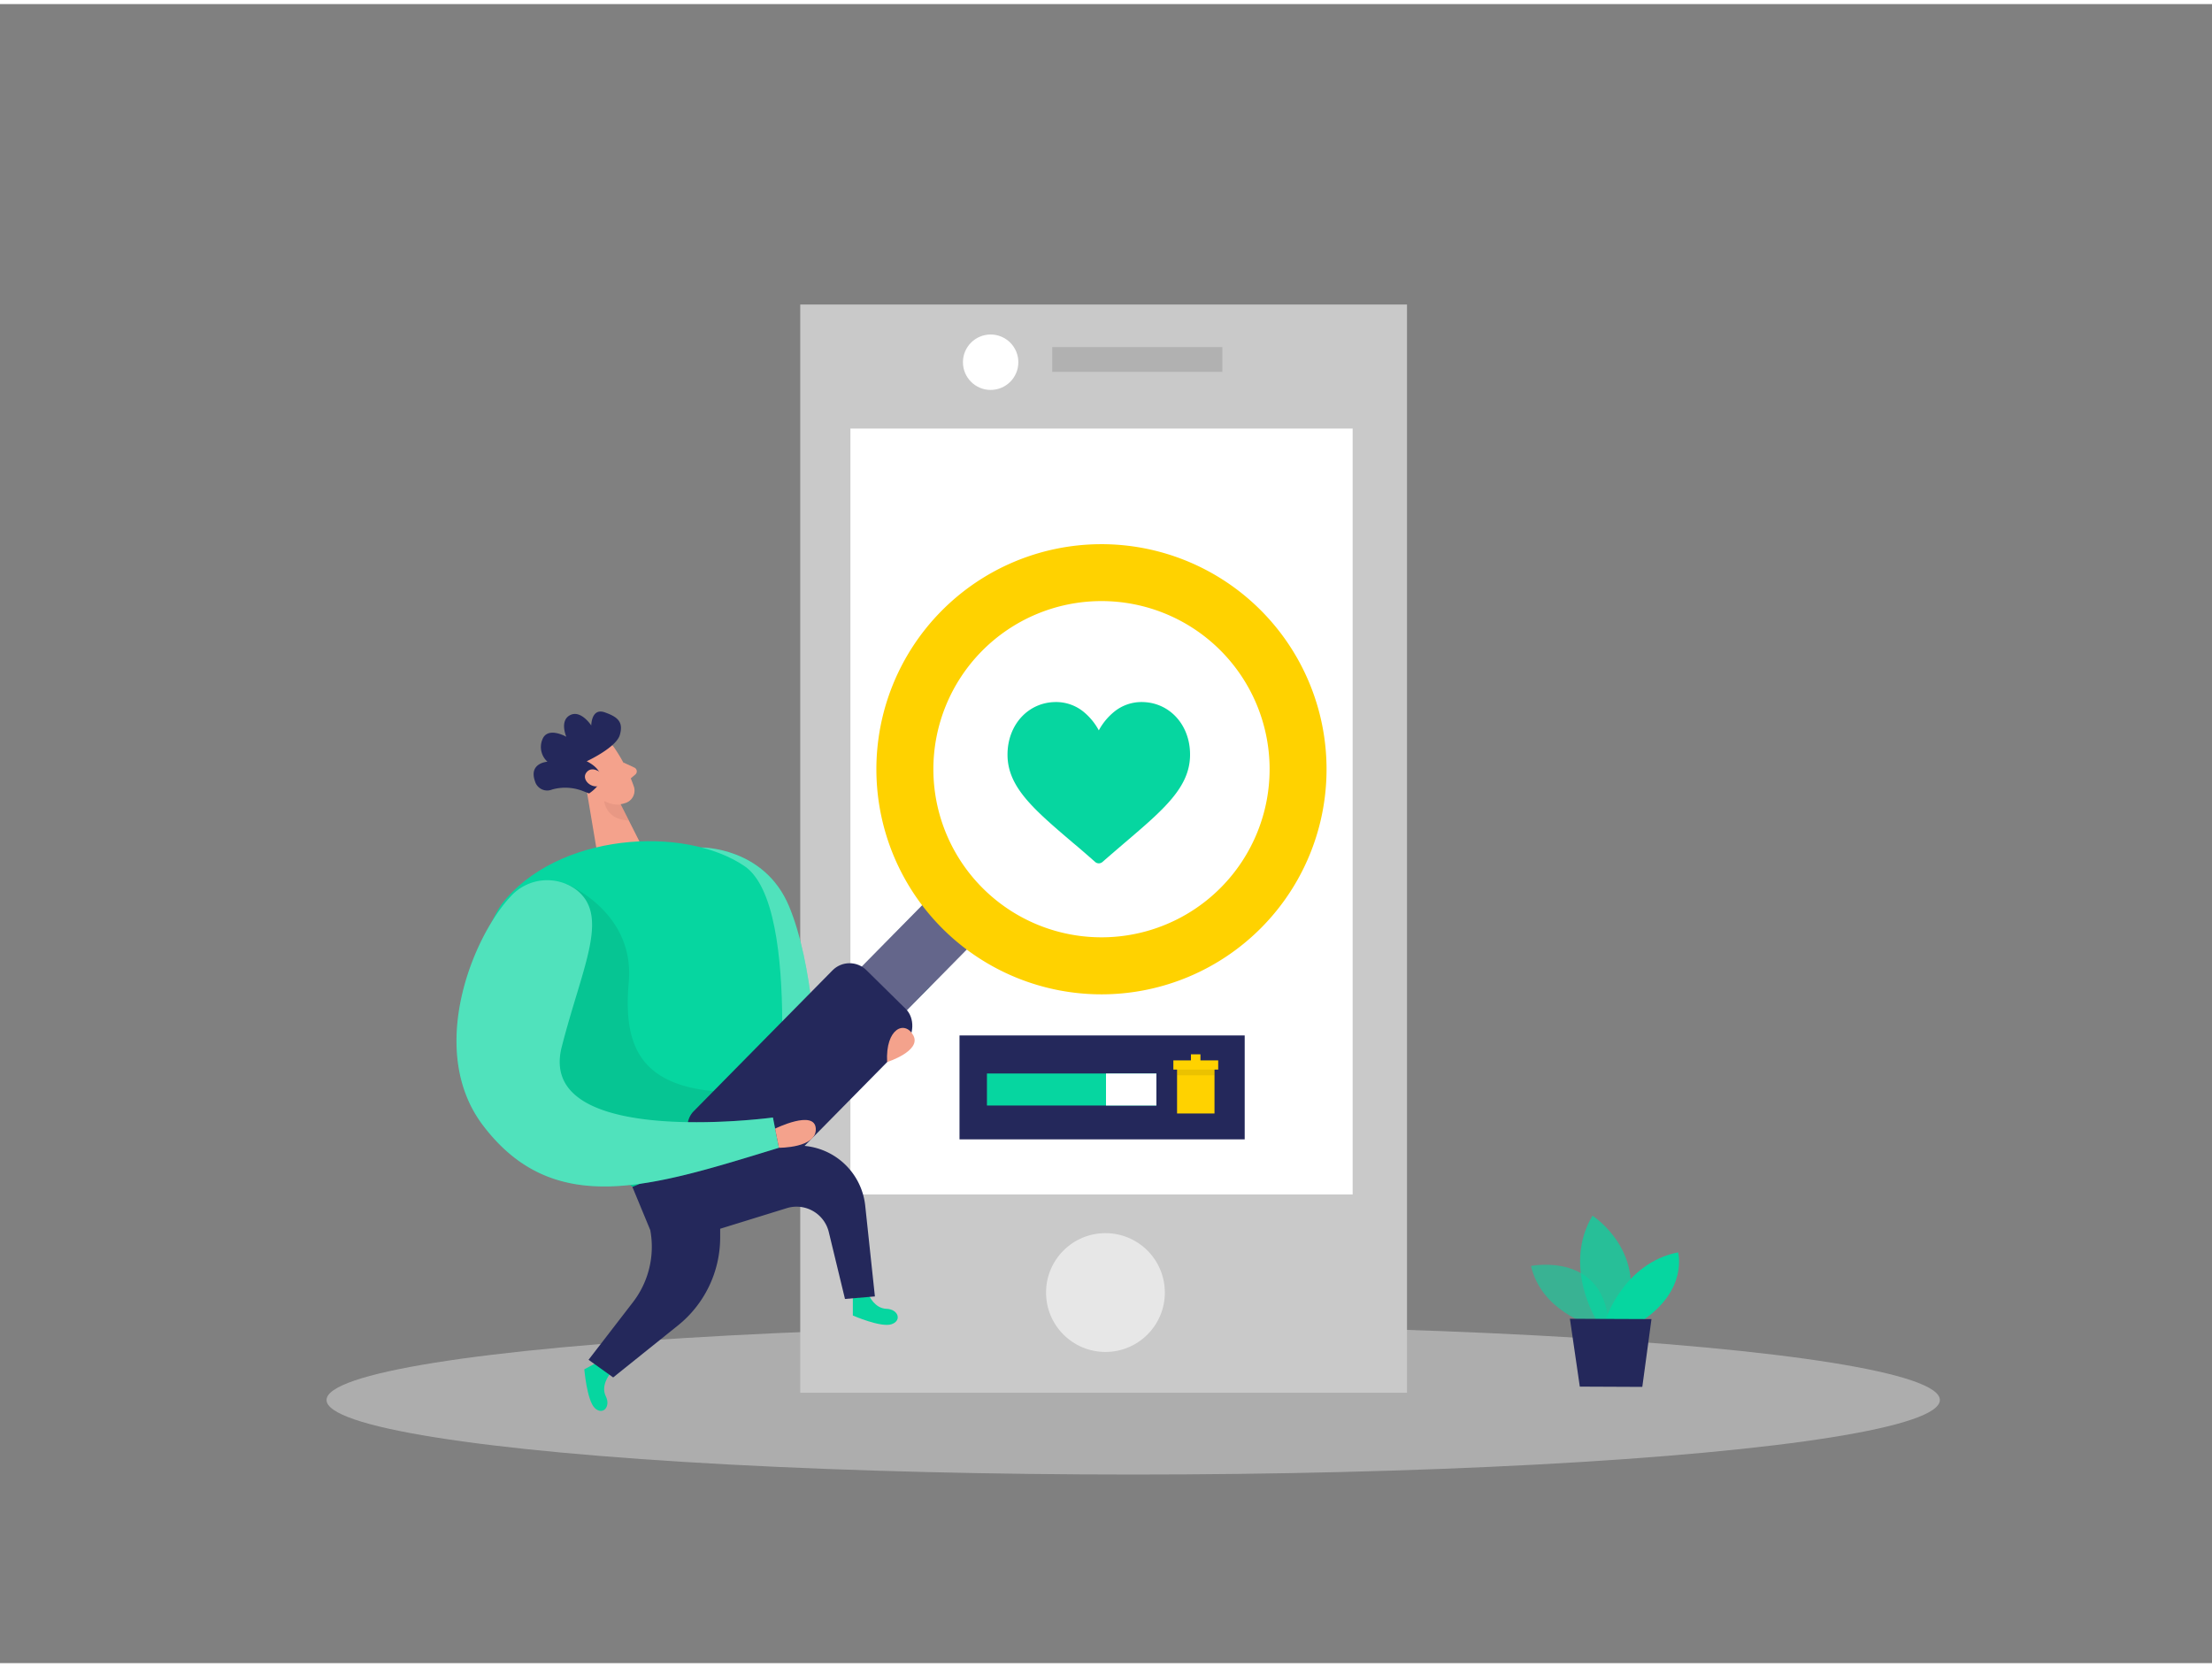 <svg id="Layer_1" data-name="Layer 1" xmlns="http://www.w3.org/2000/svg" viewBox="0 0 400 300" width="406" height="306" class="illustration styles_illustrationTablet__1DWOa"><rect x="0" y="0" width="400" height="300" fill="#808080" stroke="none"/><ellipse cx="204.92" cy="252.42" rx="145.87" ry="13.48" fill="#e6e6e6" opacity="0.45"></ellipse><path d="M287.63,238.83s-8.85-2.42-10.78-10.65c0,0,13.71-2.77,14.1,11.38Z" fill="#06D6A0" opacity="0.58"></path><path d="M288.71,238s-6.18-9.77-.74-18.91c0,0,10.42,6.62,5.79,18.94Z" fill="#06D6A0" opacity="0.73"></path><path d="M290.3,238s3.27-10.32,13.15-12.28c0,0,1.85,6.71-6.4,12.31Z" fill="#06D6A0"></path><polygon points="283.89 237.73 285.68 250 296.98 250.05 298.64 237.79 283.89 237.73" fill="#24285b"></polygon><rect x="144.71" y="54.33" width="109.72" height="196.78" fill="#c9c9c9"></rect><rect x="153.78" y="76.76" width="90.82" height="138.49" fill="#fff"></rect><circle cx="199.9" cy="232.99" r="10.74" fill="#fff" opacity="0.56"></circle><rect x="190.28" y="62.02" width="30.76" height="4.49" opacity="0.12"></rect><circle cx="179.14" cy="64.76" r="5.01" fill="#fff"></circle><path d="M110.21,247.84s-1.61,2-.66,3.91-.58,3.51-2,2.12-1.89-7-1.89-7l2.74-1.47Z" fill="#06D6A0"></path><path d="M126.81,152.51s11.38-.13,15.87,10.62,4.92,27.93,4.92,27.93l20.63-13.43-23.29,22.6-9.28-11.86Z" fill="#06D6A0"></path><path d="M126.81,152.51s11.38-.13,15.87,10.62,4.92,27.93,4.92,27.93l20.63-13.43-23.29,22.6-9.28-11.86Z" fill="#fff" opacity="0.3"></path><path d="M157.15,233.52s1,2.34,3.15,2.41,2.83,2.14.92,2.79-7-1.58-7-1.58l0-3.11Z" fill="#06D6A0"></path><path d="M111.17,134.6a29.25,29.25,0,0,1,3.49,7,2.36,2.36,0,0,1-1.68,2.9,5.2,5.2,0,0,1-5.47-1.42l-3.24-2.88a4.23,4.23,0,0,1-.59-4.84C105.05,132.37,109.67,132.15,111.17,134.6Z" fill="#f4a28c"></path><polygon points="105.73 140.06 107.88 152.84 116.55 153.24 111.5 143.25 105.73 140.06" fill="#f4a28c"></polygon><path d="M112.71,137.13l2,.93a.75.75,0,0,1,.17,1.26l-1.4,1.18Z" fill="#f4a28c"></path><path d="M112.26,144.76a5.82,5.82,0,0,1-3-.64s.25,3.36,4.45,3.5Z" fill="#ce8172" opacity="0.31"></path><path d="M90.66,162.82c10-13,33.08-14.38,44-6.92,10.71,7.36,5.56,50.88,5.56,50.88l-25.81,7.12S76,184.86,90.66,162.82Z" fill="#06D6A0"></path><path d="M114.36,213.9l3.23,7.8a16.43,16.43,0,0,1-3.16,13.07l-8,10.38,4.45,3.19L122.52,239a20.41,20.41,0,0,0,7.71-15.89l0-4,4.32-10.34Z" fill="#24285b"></path><path d="M102.43,159.11s12.4,5,11.27,17.75,2.66,20.64,22.61,19.88l-3.19,11.95-18.76,5.21h0a107.64,107.64,0,0,1-16.49-20.65l-1.21-2,5.87-16.9Z" opacity="0.08"></path><path d="M114.36,213.9l12,8.75,15.94-4.93a6,6,0,0,1,7.56,4.28l2.94,12.15,5.41-.46-1.75-16.4a12.15,12.15,0,0,0-11.92-10.87h0A58.19,58.19,0,0,0,121,211.08Z" fill="#24285b"></path><rect x="156.71" y="155.6" width="11.35" height="39.76" transform="translate(169.9 -63.49) rotate(44.58)" fill="#24285b"></rect><rect x="156.71" y="155.6" width="11.35" height="39.76" transform="translate(169.9 -63.49) rotate(44.58)" fill="#fff" opacity="0.29"></rect><path d="M106.53,142.74l-1.29-.5a8.77,8.77,0,0,0-5.41-.21,2.29,2.29,0,0,1-3.08-1.48C95.55,137.21,99,137,99,137a3.57,3.57,0,0,1-.93-4c.93-2.47,4.34-.51,4.34-.51s-1.28-2.89.68-3.91,3.83,1.87,3.83,1.87,0-3.23,2.43-2.38,3.39,1.78,2.74,4.08-6,4.77-6,4.77S111.47,139.33,106.53,142.74Z" fill="#24285b"></path><rect x="135.27" y="171.8" width="18.68" height="44.51" rx="4.33" transform="translate(177.82 -45.67) rotate(44.58)" fill="#24285b"></rect><path d="M227.74,109.37a40.7,40.7,0,1,0,.43,57.56A40.69,40.69,0,0,0,227.74,109.37ZM177.84,160a30.4,30.4,0,1,1,43-.31A30.4,30.4,0,0,1,177.84,160Z" fill="#ffd200"></path><path d="M104.12,160.09a8.87,8.87,0,0,0-11.66,1.16c-6.92,7.23-15.42,27.9-5.13,41.5,12.89,17,30.52,11.09,53.52,4.06l-1.08-5.47s-42.89,5.77-38.2-12.74C105.29,174,110.37,164.79,104.12,160.09Z" fill="#06D6A0"></path><path d="M104.12,160.09a8.87,8.87,0,0,0-11.66,1.16c-6.92,7.23-15.42,27.9-5.13,41.5,12.89,17,30.52,11.09,53.52,4.06l-1.08-5.47s-42.89,5.77-38.2-12.74C105.29,174,110.37,164.79,104.12,160.09Z" fill="#fff" opacity="0.3"></path><path d="M140.16,203.35s7.17-3.53,7.36,0-6.67,3.46-6.67,3.46Z" fill="#f4a28c"></path><path d="M160.42,191.31s6.25-2,4.74-4.81S160.09,185.19,160.42,191.31Z" fill="#f4a28c"></path><path d="M108.66,139S107,137.61,106,139s1.45,3.44,3.16,1.94Z" fill="#f4a28c"></path><path d="M206.44,126.21a7.82,7.82,0,0,0-4.88,1.69,11.19,11.19,0,0,0-2.86,3.43,11.14,11.14,0,0,0-2.85-3.43,7.85,7.85,0,0,0-4.89-1.69c-5,0-8.77,4.09-8.77,9.51,0,5.86,4.71,9.87,11.83,15.94,1.21,1,2.58,2.2,4,3.45a1,1,0,0,0,1.36,0c1.43-1.25,2.8-2.42,4-3.45,7.12-6.07,11.82-10.08,11.82-15.94C215.21,130.3,211.44,126.21,206.44,126.21Z" fill="#06D6A0"></path><rect x="173.51" y="186.5" width="51.57" height="18.79" fill="#24285b"></rect><rect x="178.47" y="193.38" width="30.64" height="5.79" fill="#06D6A0"></rect><rect x="200" y="193.38" width="9.11" height="5.79" fill="#fff"></rect><rect x="212.85" y="192.06" width="6.77" height="8.55" fill="#ffd200"></rect><rect x="212.18" y="191.01" width="8.11" height="1.66" fill="#ffd200"></rect><rect x="215.36" y="189.91" width="1.72" height="1.42" fill="#ffd200"></rect><rect x="212.85" y="192.67" width="6.77" height="1.04" opacity="0.08"></rect></svg>